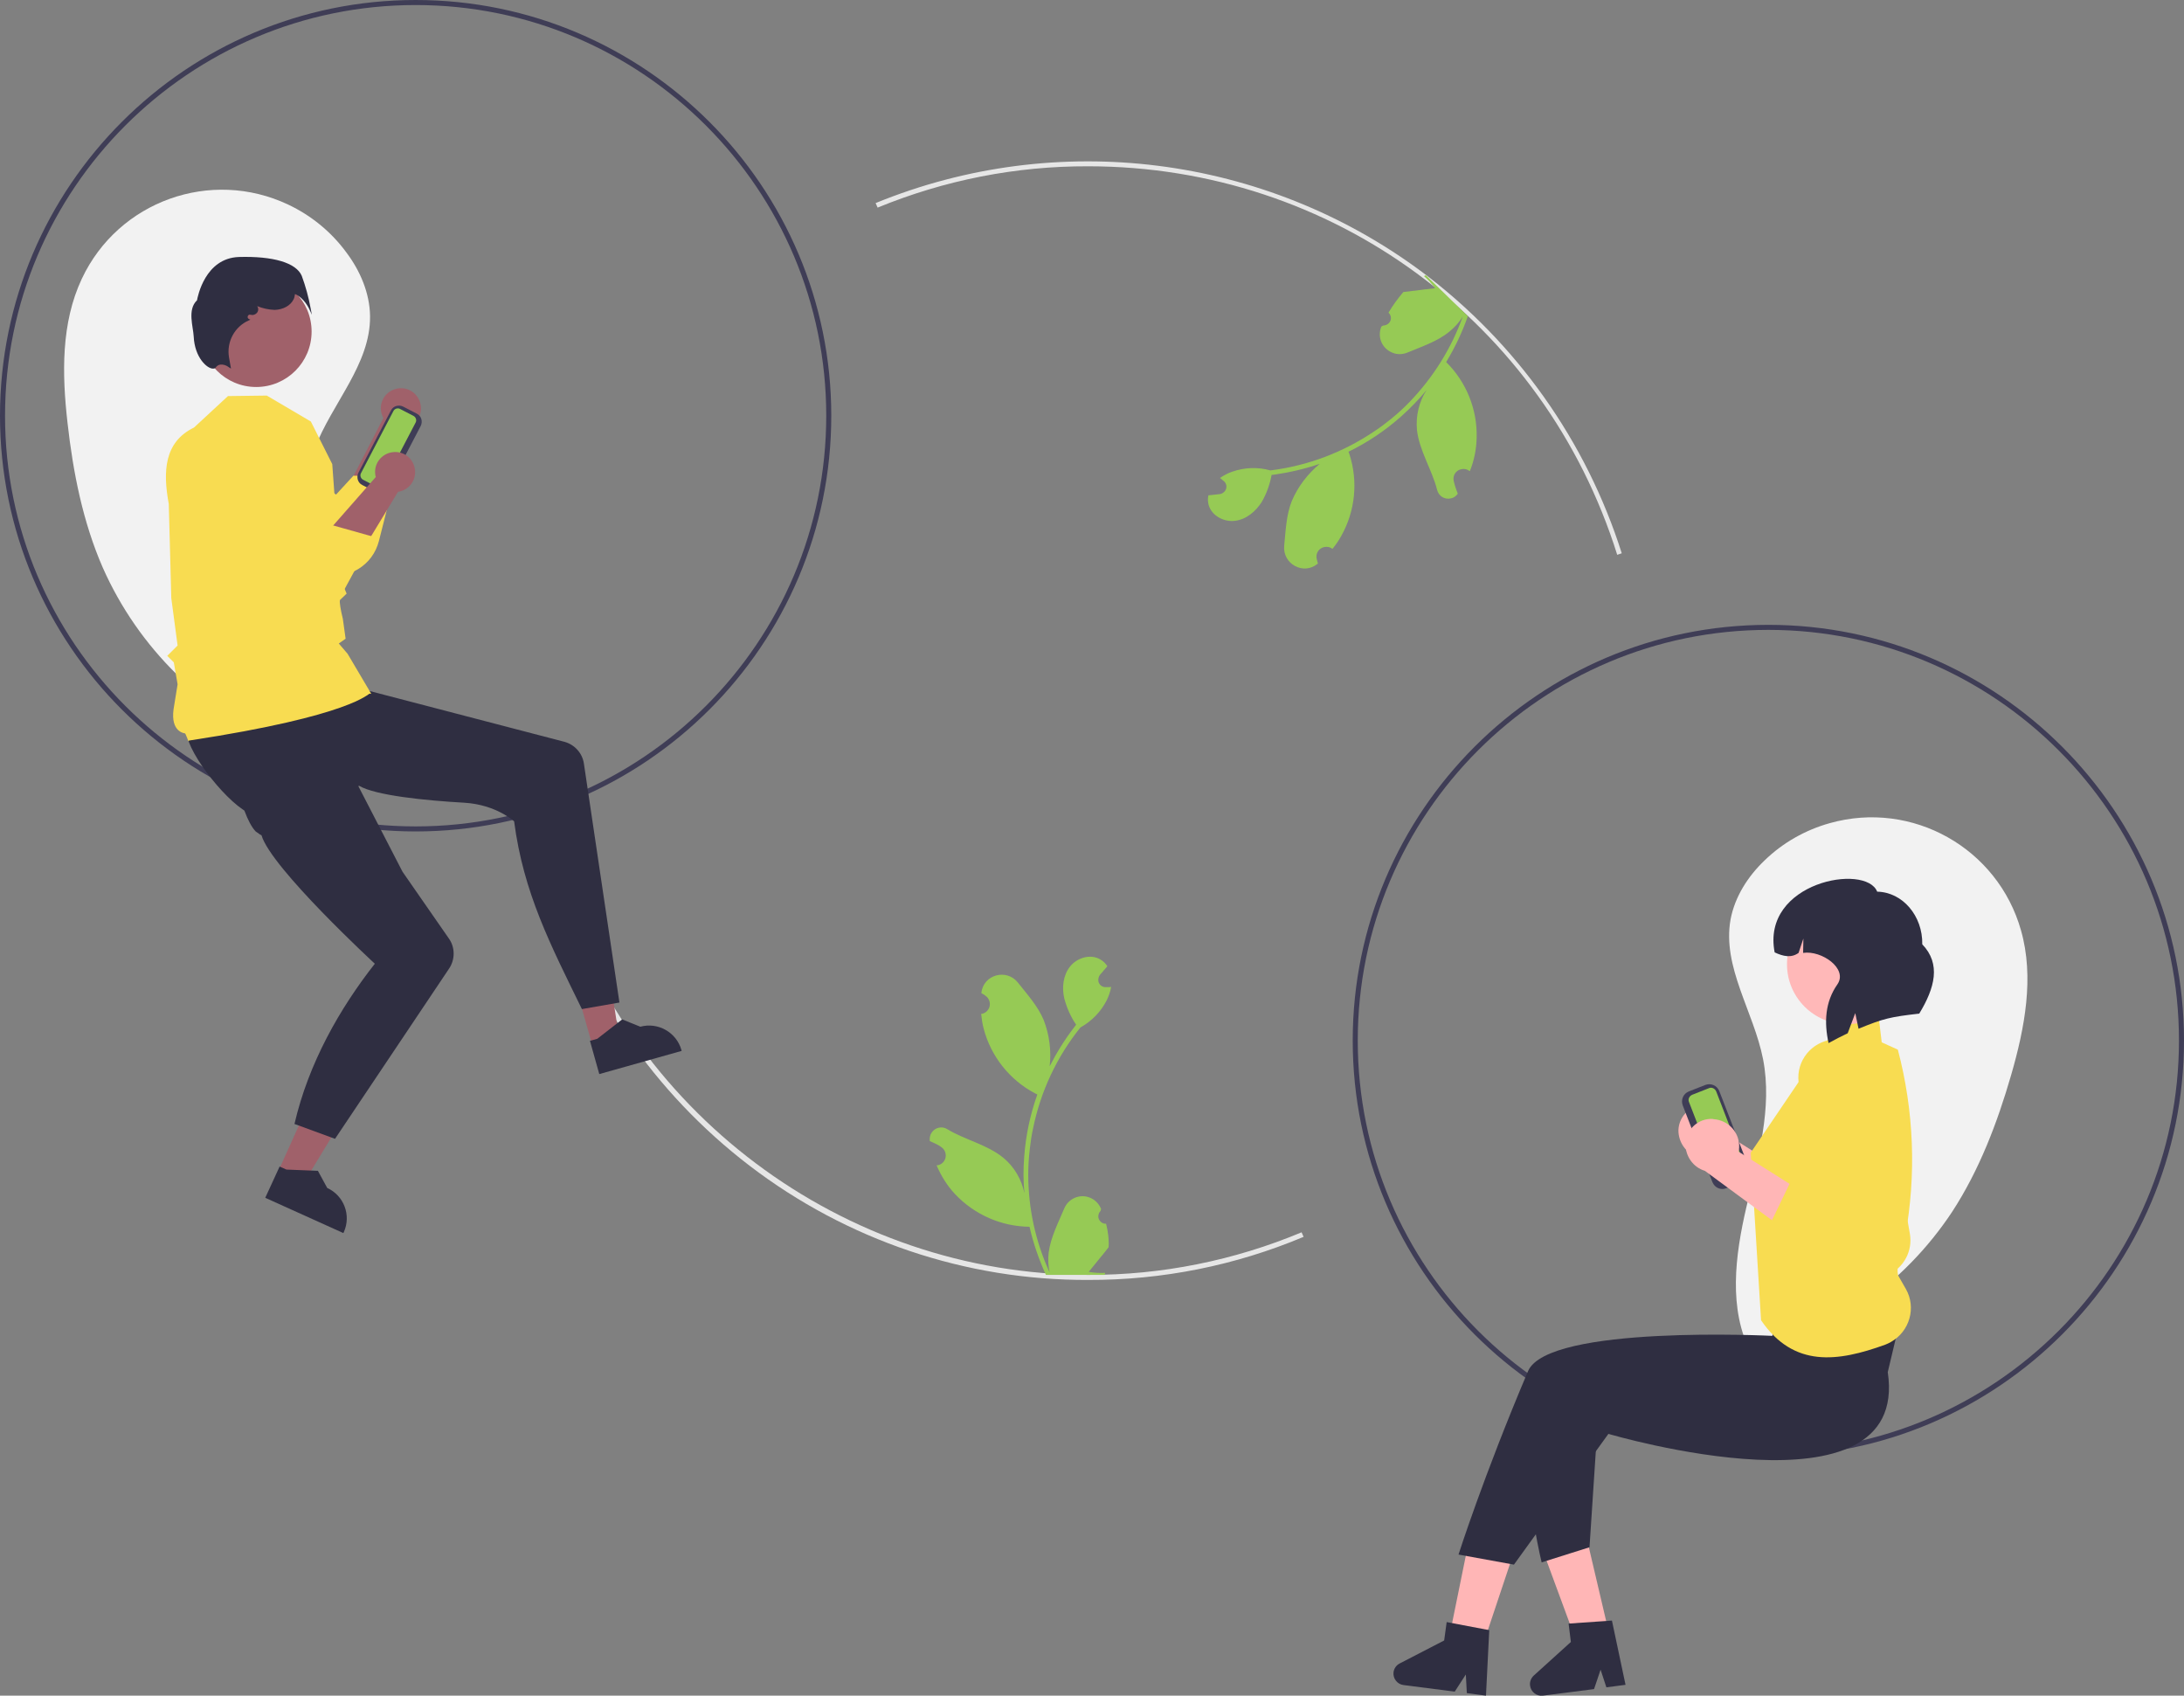 <?xml version="1.0" encoding="utf-8"?>
<!-- Generator: Adobe Illustrator 27.0.0, SVG Export Plug-In . SVG Version: 6.00 Build 0)  -->
<svg version="1.1" id="Layer_1" xmlns="http://www.w3.org/2000/svg" xmlns:xlink="http://www.w3.org/1999/xlink" x="0px" y="0px"
	 viewBox="0 0 867 673" style="enable-background:new 0 0 867 673;" xml:space="preserve">
<rect x="0" y="0" width="867" height="673" fill="#808080" stroke="none"/>
<style type="text/css">
	.st0{fill:#F2F2F2;}
	.st1{fill:#E6E6E6;}
	.st2{fill:#3F3D56;}
	.st3{fill:#A0616A;}
	.st4{fill:#F8DC51;}
	.st5{fill:#FFB6B6;}
	.st6{fill:#96CA55;}
	.st7{fill:#FFB8B8;}
	.st8{fill:#2F2E41;}
</style>
<path class="st0" d="M113.1,296.2c-32.3-13.6-58.1-38.9-72.3-70.9c-7.9-18.1-11.8-37.8-14-57.5c-2.2-19.3-2.6-39.6,5.7-57.2
	C47,79.8,83.7,66.7,114.4,81.2c9.1,4.3,17.1,10.8,23.1,19c5.5,7.3,9.3,16.2,9.4,25.3c0.2,19.2-15.2,34.6-22,52.6
	c-7,18.6-4.5,39.1-3.3,58.9s0.4,41.3-11.6,57"/>
<path class="st0" d="M691.9,538.8c34.1-8,63.8-28.7,83.1-57.9c10.8-16.6,17.9-35.3,23.4-54.3c5.4-18.7,9.2-38.7,3.9-57.3
	c-9.2-32.7-43.2-51.8-75.9-42.6c-9.7,2.7-18.7,7.8-25.9,14.8c-6.6,6.3-11.8,14.4-13.5,23.4c-3.4,18.9,9.2,36.6,12.9,55.5
	c3.8,19.5-2.1,39.3-6.6,58.6s-7.3,40.6,1.9,58.2"/>
<path class="st1" d="M432,508c-48.6,0.2-95.8-15.8-134.4-45.3c-37.8-28.9-65.4-69-78.8-114.6l1.9-0.6C247.9,440.8,334.7,506,432,506
	c29.1,0.1,57.9-5.7,84.7-16.9l0.8,1.8C490.4,502.3,461.3,508.1,432,508z"/>
<path class="st1" d="M642,220.2C613.1,128,528.8,66,432,66c-28.7-0.1-57.1,5.5-83.6,16.4l-0.8-1.8c72.1-29.5,154.5-19.1,217,27.4
	c37.4,28,65.1,67.1,79.2,111.6L642,220.2z"/>
<path class="st2" d="M702,578c-91,0-165-74-165-165s74-165,165-165s165,74,165,165S793,578,702,578z M702,250
	c-89.9,0-163,73.1-163,163c0,89.9,73.1,163,163,163s163-73.1,163-163C865,323.1,791.9,250,702,250z"/>
<path class="st2" d="M165,330C74,330,0,256,0,165S74,0,165,0s165,74,165,165S256,330,165,330z M165,2C75.1,2,2,75.1,2,165
	s73.1,163,163,163s163-73.1,163-163S254.9,2,165,2z"/>
<path class="st3" d="M152.2,165.9l-14.6,28.3l14.4,8.2c0,0,9.9-31.8,10.2-33c4.1-1.7,6-6.3,4.3-10.4c-1.7-4.1-6.3-6-10.4-4.3
	c-4.1,1.7-6,6.3-4.3,10.4C151.9,165.4,152,165.7,152.2,165.9L152.2,165.9z"/>
<path class="st4" d="M77.4,169.8c6.5,24.1,29.9,39.4,49.3,57.7c9.5,3.3,19.9-1.7,23.2-11.1c0.2-0.5,0.3-1.1,0.5-1.6l6.5-25.6
	l-16.6-0.4l-6.9,7.5l-22.3-15.9L77.4,169.8z"/>
<path class="st5" d="M677.5,438.6c5.9,0.4,10.4,5.4,10.1,11.2c0,0.6-0.1,1.1-0.2,1.7l32,20.2l-17.7,7.8L674,459.2
	c-4.7-1.4-7.8-5.9-7.7-10.8c0.3-5.7,5.1-10.1,10.8-9.8l0,0C677.3,438.6,677.4,438.6,677.5,438.6z"/>
<path class="st4" d="M708.4,462.6l-7.9,16.4l31.4,20.2c4.5,2.9,10.3,3.3,15.2,1l0,0c6-2.9,9.4-9.4,8.3-16l-10.2-58.2
	c-1.4-8.5-9.2-14.3-17.7-13.4l0,0c-8.4,0.9-14.5,8.5-13.5,16.9c0,0.2,0,0.3,0.1,0.5c0.1,0.6,0.2,1.1,0.3,1.7l11.1,41.4L708.4,462.6z
	"/>
<path class="st2" d="M679.8,469.2L668,438.7c-0.8-2.2,0.2-4.6,2.4-5.5l6.6-2.6c2.2-0.8,4.6,0.2,5.5,2.4l11.8,30.5
	c0.8,2.2-0.2,4.6-2.4,5.5l-6.6,2.6C683.1,472.5,680.7,471.4,679.8,469.2z"/>
<path class="st6" d="M671.8,434.5c-1.2,0.5-1.8,1.8-1.3,2.9l11.8,30.5c0.5,1.2,1.8,1.8,2.9,1.3l6.6-2.6c1.2-0.5,1.8-1.8,1.3-2.9
	l-11.8-30.5c-0.5-1.2-1.8-1.8-2.9-1.3L671.8,434.5z"/>
<rect x="706.1" y="488" class="st7" width="44.9" height="44.9"/>
<polygon class="st5" points="599.6,620.2 582.5,614.5 573,661.2 584.6,665.1 "/>
<polygon class="st5" points="630.1,611.4 612.5,615.5 629,660.2 640.9,657.4 "/>
<path class="st8" d="M749.4,544.6c9,60-110.9,24.5-110.9,24.5L601,621l-22-4c0,0,9.9-31.1,27.6-72.8c7.9-18.5,97-14,97-14l1.9-14.5
	l51-1L749.4,544.6z"/>
<path class="st8" d="M634.8,556.3l-32.6,0.8c5.2,45,9.8,63,9.8,63l19-6L634.8,556.3z"/>
<path class="st4" d="M723.8,415l9-11.6l12.9-0.6l1.3,10.9l6.4,2.9c6.4,24.2,7.4,49.6,2.9,74.2l0,0l0,0c-1.7,1.6-2.5,4.1-1.9,6.4
	l0.4,1.7l0,0.1c-1.4,2.1-1.8,4.7-1.3,7.2l0,0l3.1,5.4c4.2,7.4,1.5,16.8-5.9,21c-0.7,0.4-1.5,0.8-2.3,1.1
	c-18.8,6.8-36.3,9.3-49.3-9.7l-4.1-66.5L723.8,415z"/>
<circle class="st7" cx="733.2" cy="382.7" r="23.8"/>
<path class="st8" d="M745.2,353.9c10.1,0.2,18.1,9.6,17.9,20.9c7.5,7.8,5,17.3-1.2,27.5c-11.4,1.3-14.1,1.9-24.1,6l-1.3-6.2l-3,8
	c-2.5,1.2-5.1,2.5-7.6,3.9c-1.8-8.3-1.4-16.3,3.5-23.3c4.3-6.2-6.2-13.6-13.6-12.5l0,0l0.1-5.7l-1.9,5.7c-2.9,2.1-6.1,1.4-9.5-0.2v0
	C699.1,350.1,740.7,342.5,745.2,353.9z"/>
<path class="st8" d="M589.9,673l-7.6-1l-0.4-7.4l-4.4,6.8l-20.3-2.6c-2.5-0.3-4.3-2.6-4-5.1c0.2-1.5,1.1-2.8,2.5-3.5l17.6-9.1l1-7.3
	l16.9,3.2L589.9,673z"/>
<path class="st8" d="M645.3,668.7l-7.6,1l-2.3-7l-2.6,7.7l-20.3,2.6c-2.5,0.3-4.8-1.5-5.1-4c-0.2-1.5,0.4-3,1.5-4l14.7-13.3
	l-0.9-7.3l17.2-1.2L645.3,668.7z"/>
<path class="st5" d="M680.3,444.2c5.9,0.4,10.4,5.4,10.1,11.2c0,0.6-0.1,1.1-0.2,1.7l32,20.2l-17.7,7.8l-27.7-20.4
	c-4.7-1.4-7.8-5.9-7.7-10.8c0.3-5.7,5.1-10.1,10.8-9.8h0C680.2,444.2,680.3,444.2,680.3,444.2z"/>
<path class="st4" d="M711.2,468.2l-7.9,16.4l31.4,20.2c4.5,2.9,10.3,3.3,15.2,1l0,0c6-2.9,9.4-9.4,8.3-16L748,431.7
	c-1.4-8.5-9.2-14.3-17.7-13.4l0,0c-8.4,0.9-14.5,8.5-13.5,16.9c0,0.2,0,0.3,0.1,0.5c0.1,0.6,0.2,1.1,0.3,1.7l11.1,41.4L711.2,468.2z
	"/>
<polygon class="st3" points="110.4,465 120.5,469.6 142.8,432.9 127.9,426.2 "/>
<path class="st8" d="M105.3,475.4l31,14l0.2-0.4c3-6.7,0-14.5-6.6-17.5l0,0l-3.7-6.8l-12.5-0.5l-2.7-1.2L105.3,475.4z"/>
<polygon class="st3" points="235.2,415.1 245.8,412.1 239.3,369.7 223.6,374.1 "/>
<path class="st8" d="M237.9,426.3l32.7-9.2l-0.1-0.4c-2-7-9.3-11.1-16.3-9.2l0,0l-7.2-2.9l-9.9,7.7l-2.9,0.8L237.9,426.3z"/>
<path class="st8" d="M74.2,291.1c0.3,7.9,17,29.1,25.8,32.1c1.5,0.5,2.4,0.8,2.4,0.8l3.1-0.9l37.1-11.2c6.5,3.8,25.9,5.8,41.8,6.7
	c12.7,0.8,19.7,7.4,19.7,7.4c3.7,28.4,14.5,49.1,26.9,74.5l14.9-2.6l-14.1-94.8c-0.6-4.2-3.7-7.6-7.8-8.7L122.7,268
	c0,0-5.6-1-17.4,4.7C86,282.1,74,285.4,74.2,291.1z"/>
<path class="st8" d="M93.5,289.6c-3.4,7.1,1.6,33.7,8,40.4l1.7,1.2l0.6,0.3c3.8,13,45,51,45,51c-13.9,17.7-26.3,39.4-31.9,63.6
	l16.1,5.9l45.3-67.6c2.4-3.6,2.4-8.4-0.1-11.9L159.8,346l-30.1-58.3C108.2,287,96,284.4,93.5,289.6z"/>
<path class="st4" d="M74.8,294.2c0,0-1.2-3.1-1.3-3.1c-0.4-0.1-5.8-0.6-4.6-9.6l1.6-9.9l-1.5-8.7l-2.6-2.6l4.1-4.1L68,237.4L67,200
	c-2.4-12.9-1.8-24.6,10-30.3l13.5-12.5l15.4-0.2l17.5,10.3l8.5,16.9l3.3,45.7l2.4,5.7l-0.2,0.2c0,0-1.6,1.5-2.4,2.3
	c-0.4,0.5,0.3,4.3,1.1,7.5l1.1,7.9l-2.7,1.9l3.5,4.1l9.4,15.9l-0.6-0.1c-0.6-0.2-6.6,8.7-71.6,18.6
	C74.9,293.9,74.9,294.2,74.8,294.2z"/>
<path class="st2" d="M149.2,195.3l-5.4-2.8c-1.8-0.9-2.4-3.1-1.5-4.9l12.9-24.7c0.9-1.8,3.1-2.4,4.9-1.5l5.4,2.8
	c1.8,0.9,2.4,3.1,1.5,4.9l-12.9,24.7C153.2,195.5,151,196.2,149.2,195.3z"/>
<path class="st6" d="M158.8,162.3c-0.9-0.5-2.1-0.1-2.6,0.8l-12.9,24.7c-0.5,0.9-0.1,2.1,0.8,2.6l5.4,2.8c0.9,0.5,2.1,0.1,2.6-0.8
	l12.9-24.7c0.5-0.9,0.1-2.1-0.8-2.6L158.8,162.3z"/>
<circle class="st3" cx="101.7" cy="131.6" r="22"/>
<path class="st8" d="M90.9,145.8c-1-0.8-2.2-1.2-3.4-1.1c-0.8,0.1-1.5,0.6-1.9,1.2c-0.2,0.3-0.6,0.4-1,0.4
	c-2.3,0.1-7.3-4.3-7.7-12.7c-0.2-4-2.6-10.7,1.3-14.4c0.3-1.5,3.2-16.7,16.6-17.2c13.7-0.4,22.8,2.3,25,7.5l0,0
	c1.5,4.1,2.7,8.4,3.5,12.8l0.5,2.6l-1.1-2.4c0,0-2-4.3-5.6-5.8c-0.1,0.7-0.2,1.4-0.5,2c-1.2,2.6-4.2,4.2-7.6,4.3
	c-2.4-0.1-4.7-0.6-6.9-1.5c0.7,1,0.5,2.4-0.6,3.1c-0.5,0.3-1,0.5-1.6,0.4l-0.6-0.1c-0.5-0.1-0.9,0.3-1,0.8c0,0.4,0.1,0.7,0.5,0.9
	l0.6,0.3l-0.7,0.3c-5.6,2.5-8.8,8.5-7.8,14.6l0.8,4.5L90.9,145.8z"/>
<path class="st6" d="M439.1,485.7c-1.6,0.1-3-1.2-3.1-2.8c0-0.9,0.3-1.7,0.9-2.3l0.2-0.8c0-0.1-0.1-0.1-0.1-0.2
	c-1.7-4-6.3-5.9-10.3-4.2c-1.9,0.8-3.4,2.3-4.2,4.2c-2.4,5.7-5.4,11.5-6.2,17.5c-0.3,2.7-0.2,5.4,0.4,8c-5.6-12.2-8.5-25.4-8.5-38.9
	c0-3.4,0.2-6.7,0.6-10.1c0.3-2.7,0.7-5.5,1.3-8.2c3-14.7,9.4-28.4,18.8-40.1c4.5-2.5,8.2-6.3,10.5-10.9c0.8-1.7,1.4-3.4,1.7-5.2
	c-0.5,0.1-1,0.1-1.5,0.1c-0.2,0-0.3,0-0.5,0l-0.1,0c-1.6,0.1-3-1.2-3-2.8c0-0.7,0.2-1.4,0.6-2c0.2-0.3,0.4-0.5,0.7-0.8
	c0.3-0.4,0.7-0.8,1-1.2c0,0,0.1-0.1,0.1-0.1c0.4-0.5,0.8-0.9,1.2-1.4c-0.7-1.1-1.6-2-2.8-2.7c-3.9-2.3-9.2-0.7-12,2.8
	c-2.8,3.5-3.3,8.4-2.3,12.7c1,3.7,2.5,7.2,4.7,10.4c-0.2,0.3-0.4,0.5-0.6,0.8c-3.8,4.9-7.1,10.2-9.9,15.7c0.7-6.2-0.1-12.5-2.4-18.4
	c-2.3-5.5-6.5-10.1-10.2-14.8c-4.5-5.7-13.7-3.2-14.5,4c0,0.1,0,0.1,0,0.2c0.6,0.3,1.1,0.6,1.6,1c1.8,1.2,2.3,3.7,1.1,5.5
	c-0.6,0.9-1.6,1.6-2.7,1.7l-0.1,0c0.2,2,0.5,4,1,5.9c2.9,11,10.3,20.3,20.3,25.6c0.3,0.2,0.6,0.3,1,0.5c-2.8,7.9-4.6,16.2-5.2,24.6
	c-0.4,5-0.4,9.9,0.1,14.9l0-0.2c-1.1-5.5-4-10.5-8.3-14.1c-6.4-5.3-15.4-7.2-22.3-11.4c-2.1-1.4-5-0.7-6.3,1.4
	c-0.6,0.9-0.8,2-0.7,3.1c0,0.1,0,0.1,0,0.2c1,0.4,2,0.9,3,1.4c0.6,0.3,1.1,0.6,1.6,1c1.8,1.2,2.3,3.7,1.1,5.5
	c-0.6,0.9-1.6,1.6-2.7,1.7l-0.1,0c-0.1,0-0.1,0-0.2,0c1.8,4.2,4.2,8.1,7.3,11.4c7.7,8.2,18.4,12.9,29.6,13h0
	c1.5,6.6,3.7,12.9,6.5,19.1h23.3c0.1-0.3,0.2-0.5,0.2-0.8c-2.2,0.1-4.3,0-6.5-0.4c1.7-2.1,3.5-4.3,5.2-6.4c0,0,0.1-0.1,0.1-0.1
	c0.9-1.1,1.8-2.2,2.6-3.3l0,0C440.3,492.2,439.9,488.9,439.1,485.7L439.1,485.7z"/>
<path class="st6" d="M551.2,124.1c1.2,1.1,1.3,2.9,0.2,4.1c-0.6,0.6-1.4,1-2.3,1l-0.7,0.4c0,0.1-0.1,0.1-0.1,0.2
	c-1.6,4.1,0.4,8.6,4.5,10.2c1.9,0.8,4.1,0.7,6-0.1c5.7-2.4,11.9-4.4,16.6-8.3c2.1-1.7,3.9-3.7,5.3-6c-4.5,12.6-11.7,24.1-21,33.8
	c-2.3,2.4-4.8,4.7-7.4,6.8c-2.1,1.7-4.3,3.4-6.6,4.9c-12.4,8.4-26.6,13.8-41.4,15.6c-5-1.4-10.2-1.2-15.1,0.5
	c-1.8,0.6-3.4,1.5-4.9,2.5c0.4,0.3,0.8,0.6,1.2,1c0.1,0.1,0.2,0.2,0.4,0.3l0,0c1.2,1.1,1.3,2.9,0.2,4.1c-0.5,0.5-1.1,0.9-1.8,1
	c-0.3,0-0.7,0.1-1,0.1c-0.5,0.1-1.1,0.1-1.6,0.2c-0.1,0-0.1,0-0.2,0c-0.6,0.1-1.2,0.1-1.8,0.2c-0.3,1.3-0.2,2.6,0.1,3.8
	c1.2,4.3,6.1,6.9,10.5,6.3c4.4-0.5,8.2-3.7,10.6-7.5c1.9-3.3,3.2-6.9,3.9-10.7c0.3,0,0.7-0.1,1-0.1c6.2-0.9,12.2-2.3,18.1-4.3
	c-4.8,4-8.7,9.1-11.1,14.8c-2.2,5.5-2.4,11.7-3,17.7c-0.7,7.2,7.6,11.8,13.2,7.2c0.1,0,0.1-0.1,0.2-0.1c-0.2-0.6-0.3-1.2-0.5-1.9
	c-0.5-2.2,0.9-4.3,3.1-4.7c1.1-0.2,2.2,0,3.1,0.7l0.1,0c1.3-1.6,2.4-3.2,3.4-5c5.6-9.9,6.8-21.7,3.3-32.5c-0.1-0.3-0.2-0.7-0.4-1
	c7.6-3.7,14.6-8.4,20.9-14c3.7-3.3,7.2-6.9,10.3-10.7l-0.1,0.1c-3.1,4.7-4.4,10.3-3.9,15.9c0.9,8.2,6,15.9,8,23.8
	c0.6,2.5,3,4,5.5,3.4c1.1-0.2,2-0.9,2.6-1.7c0-0.1,0.1-0.1,0.1-0.2c-0.4-1-0.8-2.1-1.1-3.1c-0.2-0.6-0.3-1.2-0.5-1.9
	c-0.5-2.2,0.9-4.3,3.1-4.7c1.1-0.2,2.2,0,3.1,0.7l0.1,0c0,0,0.1,0.1,0.1,0.1c1.7-4.2,2.6-8.7,2.7-13.3c0.3-11.2-4.1-22.1-12.1-30
	l0,0c3.5-5.8,6.4-11.9,8.6-18.2l-16.7-16.3c-0.2,0.1-0.5,0.3-0.7,0.4c1.6,1.4,3.1,3,4.4,4.8c-2.7,0.3-5.5,0.6-8.2,1
	c-0.1,0-0.1,0-0.2,0c-1.4,0.2-2.8,0.3-4.2,0.5l0,0C554.9,118.5,552.9,121.2,551.2,124.1L551.2,124.1z"/>
<path class="st3" d="M149.2,189.3l-21,23.9l11.9,11.5c0,0,17.3-28.4,17.9-29.5c4.3-0.6,7.4-4.6,6.7-9c-0.6-4.3-4.6-7.4-9-6.7
	c-4.3,0.6-7.4,4.6-6.7,9C149,188.8,149.1,189.1,149.2,189.3z"/>
<path class="st4" d="M75.7,174.8c0.4,24.9,19.4,45.5,33.7,68c8.4,5.5,19.7,3.2,25.2-5.2c0.3-0.5,0.6-1,0.9-1.4l12.6-23.2l-16-4.5
	l-8.5,5.6l-17.7-20.8L75.7,174.8z"/>
</svg>
